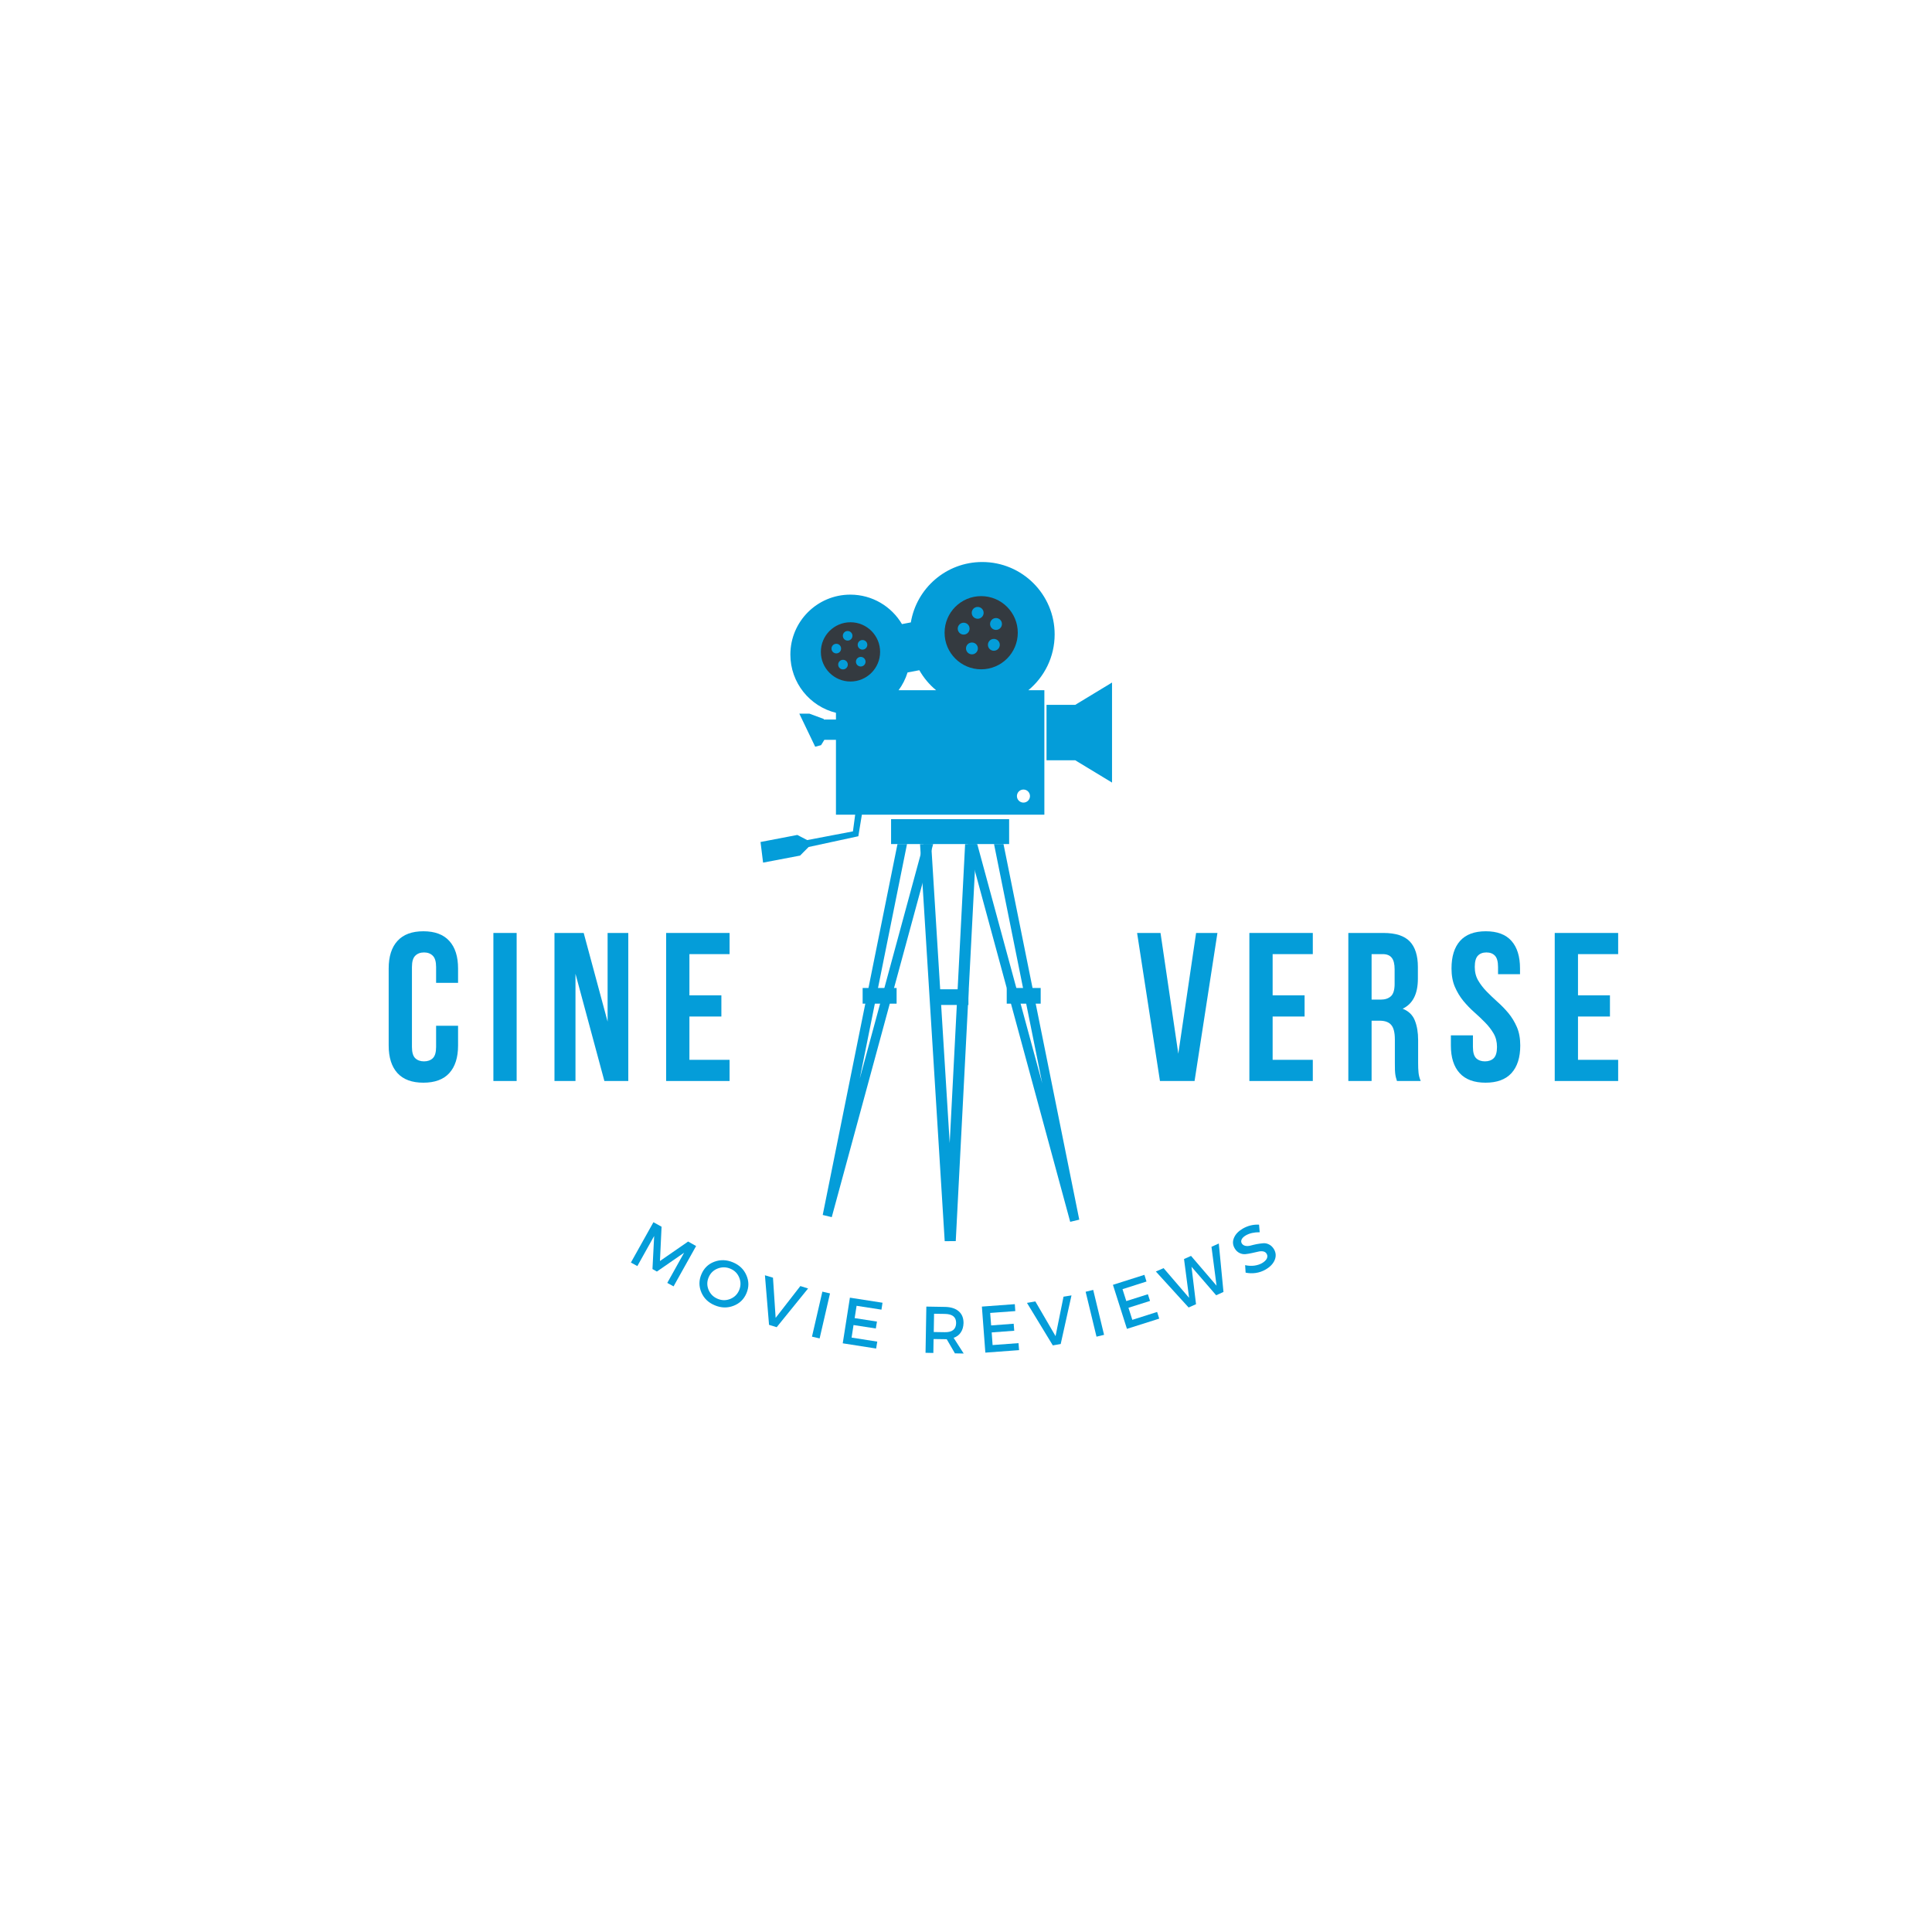 <svg xmlns="http://www.w3.org/2000/svg" xmlns:xlink="http://www.w3.org/1999/xlink" width="500" zoomAndPan="magnify" viewBox="0 0 375 375" height="500" preserveAspectRatio="xMidYMid meet" version="1.0"><defs><g/><clipPath id="382f463fbc"><path d="M 147.582 109.086 L 205 109.086 L 205 168 L 147.582 168 Z M 147.582 109.086 " clip-rule="nonzero"/></clipPath><clipPath id="a3f6005691"><path d="M 203 132 L 215.832 132 L 215.832 152 L 203 152 Z M 203 132 " clip-rule="nonzero"/></clipPath></defs><g clip-path="url(#382f463fbc)"><path fill="#049dd9" d="M 190.648 109.086 C 183.68 109.086 177.902 114.156 176.793 120.809 L 175.07 121.137 C 173.043 117.715 169.316 115.418 165.047 115.418 C 158.621 115.418 153.41 120.629 153.41 127.055 C 153.41 132.523 157.176 137.105 162.258 138.355 L 162.258 139.656 L 159.902 139.656 L 159.891 139.551 L 157.098 138.516 L 155.145 138.516 L 158.23 144.941 L 159.371 144.633 L 160.008 143.598 L 162.258 143.598 L 162.258 158.133 L 165.988 158.133 L 165.555 161.367 L 156.676 163.059 L 154.762 162.062 L 147.617 163.43 L 148.113 167.434 L 155.293 166.07 L 156.953 164.402 L 166.602 162.316 L 167.289 158.133 L 202.711 158.133 L 202.711 133.969 L 199.602 133.969 C 202.719 131.391 204.707 127.496 204.707 123.137 C 204.707 115.375 198.41 109.086 190.648 109.086 Z M 178.441 130.09 C 179.285 131.57 180.391 132.891 181.695 133.969 L 174.414 133.969 C 175.176 132.938 175.766 131.777 176.156 130.523 Z M 198.652 153.25 C 199.352 153.25 199.918 153.816 199.918 154.52 C 199.918 155.219 199.352 155.785 198.652 155.785 C 197.949 155.785 197.383 155.219 197.383 154.52 C 197.383 153.816 197.949 153.25 198.652 153.25 Z M 198.652 153.25 " fill-opacity="1" fill-rule="nonzero"/></g><path fill="#049dd9" d="M 172.957 159 L 195.871 159 L 195.871 163.832 L 172.957 163.832 Z M 172.957 159 " fill-opacity="1" fill-rule="nonzero"/><path fill="#343a40" d="M 190.445 115.707 C 186.523 115.707 183.344 118.887 183.344 122.809 C 183.344 126.734 186.523 129.914 190.445 129.914 C 194.367 129.914 197.551 126.734 197.551 122.809 C 197.551 118.887 194.367 115.707 190.445 115.707 Z M 189.77 117.805 C 190.402 117.805 190.922 118.312 190.922 118.949 C 190.922 119.586 190.402 120.102 189.77 120.102 C 189.133 120.102 188.613 119.586 188.613 118.949 C 188.613 118.312 189.133 117.805 189.77 117.805 Z M 193.324 119.961 C 193.961 119.961 194.477 120.48 194.477 121.113 C 194.477 121.75 193.961 122.266 193.324 122.266 C 192.691 122.266 192.172 121.75 192.172 121.113 C 192.172 120.48 192.691 119.961 193.324 119.961 Z M 187.047 120.867 C 187.684 120.867 188.195 121.387 188.195 122.02 C 188.195 122.656 187.684 123.172 187.047 123.172 C 186.414 123.172 185.895 122.656 185.895 122.02 C 185.895 121.387 186.414 120.867 187.047 120.867 Z M 192.906 124.012 C 193.543 124.012 194.059 124.523 194.059 125.16 C 194.059 125.793 193.543 126.312 192.906 126.312 C 192.27 126.312 191.754 125.793 191.754 125.16 C 191.754 124.523 192.27 124.012 192.906 124.012 Z M 188.652 124.711 C 189.289 124.711 189.805 125.219 189.805 125.855 C 189.805 126.492 189.289 127.008 188.652 127.008 C 188.016 127.008 187.5 126.492 187.5 125.855 C 187.5 125.219 188.016 124.711 188.652 124.711 Z M 188.652 124.711 " fill-opacity="1" fill-rule="nonzero"/><path fill="#343a40" d="M 165.078 120.781 C 161.902 120.781 159.328 123.355 159.328 126.531 C 159.328 129.707 161.902 132.281 165.078 132.281 C 168.254 132.281 170.828 129.707 170.828 126.531 C 170.828 123.355 168.254 120.781 165.078 120.781 Z M 164.527 122.477 C 165.043 122.477 165.461 122.891 165.461 123.406 C 165.461 123.922 165.043 124.34 164.527 124.34 C 164.016 124.34 163.594 123.922 163.594 123.406 C 163.594 122.891 164.016 122.477 164.527 122.477 Z M 167.41 124.223 C 167.922 124.223 168.344 124.645 168.344 125.156 C 168.344 125.672 167.922 126.09 167.41 126.09 C 166.895 126.09 166.477 125.672 166.477 125.156 C 166.477 124.645 166.895 124.223 167.41 124.223 Z M 162.328 124.957 C 162.844 124.957 163.258 125.379 163.258 125.891 C 163.258 126.406 162.844 126.824 162.328 126.824 C 161.812 126.824 161.395 126.406 161.395 125.891 C 161.395 125.379 161.812 124.957 162.328 124.957 Z M 167.07 127.504 C 167.582 127.504 168.004 127.918 168.004 128.434 C 168.004 128.945 167.582 129.367 167.07 129.367 C 166.555 129.367 166.137 128.945 166.137 128.434 C 166.137 127.918 166.555 127.504 167.07 127.504 Z M 163.625 128.066 C 164.141 128.066 164.559 128.48 164.559 128.996 C 164.559 129.512 164.141 129.93 163.625 129.93 C 163.109 129.93 162.691 129.512 162.691 128.996 C 162.691 128.48 163.109 128.066 163.625 128.066 Z M 163.625 128.066 " fill-opacity="1" fill-rule="nonzero"/><path fill="#049dd9" d="M 178.578 163.832 L 183.367 240.91 L 185.512 240.898 L 189.496 163.836 L 187.328 163.836 L 184.336 221.883 L 180.742 163.836 L 178.578 163.836 Z M 178.578 163.832 " fill-opacity="1" fill-rule="nonzero"/><path fill="#049dd9" d="M 187.816 163.832 L 207.695 237.039 L 207.707 237.094 L 207.727 237.156 L 209.484 236.734 L 209.473 236.68 L 194.781 163.832 L 192.941 163.832 L 202.297 210.273 L 189.684 163.832 L 187.812 163.832 Z M 187.816 163.832 " fill-opacity="1" fill-rule="nonzero"/><path fill="#049dd9" d="M 174.199 163.832 L 159.699 235.773 L 159.688 235.824 L 161.441 236.246 L 161.465 236.184 L 161.473 236.133 L 181.125 163.832 L 179.242 163.832 L 166.875 209.367 L 176.051 163.832 Z M 174.199 163.832 " fill-opacity="1" fill-rule="nonzero"/><path fill="#049dd9" d="M 181.383 192.02 L 187.973 192.02 L 187.973 195.062 L 181.383 195.062 Z M 181.383 192.02 " fill-opacity="1" fill-rule="nonzero"/><path fill="#049dd9" d="M 167.438 191.766 L 174.031 191.766 L 174.031 194.809 L 167.438 194.809 Z M 167.438 191.766 " fill-opacity="1" fill-rule="nonzero"/><path fill="#049dd9" d="M 195.406 191.766 L 201.996 191.766 L 201.996 194.809 L 195.406 194.809 Z M 195.406 191.766 " fill-opacity="1" fill-rule="nonzero"/><g clip-path="url(#a3f6005691)"><path fill="#049dd9" d="M 215.844 132.48 L 208.711 136.805 L 203.129 136.805 L 203.129 147.574 L 208.711 147.574 L 215.844 151.898 Z M 215.844 132.48 " fill-opacity="1" fill-rule="nonzero"/></g><g fill="#049dd9" fill-opacity="1"><g transform="translate(74.177, 209.821)"><g><path d="M 14.734 -10.719 L 14.734 -6.891 C 14.734 -4.566 14.164 -2.781 13.031 -1.531 C 11.895 -0.289 10.219 0.328 8 0.328 C 5.781 0.328 4.102 -0.289 2.969 -1.531 C 1.832 -2.781 1.266 -4.566 1.266 -6.891 L 1.266 -21.844 C 1.266 -24.164 1.832 -25.945 2.969 -27.188 C 4.102 -28.438 5.781 -29.062 8 -29.062 C 10.219 -29.062 11.895 -28.438 13.031 -27.188 C 14.164 -25.945 14.734 -24.164 14.734 -21.844 L 14.734 -19.047 L 10.469 -19.047 L 10.469 -22.125 C 10.469 -23.164 10.254 -23.895 9.828 -24.312 C 9.398 -24.738 8.832 -24.953 8.125 -24.953 C 7.414 -24.953 6.848 -24.738 6.422 -24.312 C 5.992 -23.895 5.781 -23.164 5.781 -22.125 L 5.781 -6.609 C 5.781 -5.566 5.992 -4.836 6.422 -4.422 C 6.848 -4.016 7.414 -3.812 8.125 -3.812 C 8.832 -3.812 9.398 -4.016 9.828 -4.422 C 10.254 -4.836 10.469 -5.566 10.469 -6.609 L 10.469 -10.719 Z M 14.734 -10.719 "/></g></g></g><g fill="#049dd9" fill-opacity="1"><g transform="translate(94.125, 209.821)"><g><path d="M 1.641 -28.734 L 6.156 -28.734 L 6.156 0 L 1.641 0 Z M 1.641 -28.734 "/></g></g></g><g fill="#049dd9" fill-opacity="1"><g transform="translate(106.029, 209.821)"><g><path d="M 5.672 -20.812 L 5.672 0 L 1.594 0 L 1.594 -28.734 L 7.266 -28.734 L 11.906 -11.531 L 11.906 -28.734 L 15.922 -28.734 L 15.922 0 L 11.281 0 Z M 5.672 -20.812 "/></g></g></g><g fill="#049dd9" fill-opacity="1"><g transform="translate(127.659, 209.821)"><g><path d="M 6.156 -16.625 L 12.359 -16.625 L 12.359 -12.516 L 6.156 -12.516 L 6.156 -4.109 L 13.953 -4.109 L 13.953 0 L 1.641 0 L 1.641 -28.734 L 13.953 -28.734 L 13.953 -24.625 L 6.156 -24.625 Z M 6.156 -16.625 "/></g></g></g><g fill="#049dd9" fill-opacity="1"><g transform="translate(220.256, 209.821)"><g><path d="M 8.453 -5.297 L 11.906 -28.734 L 16.047 -28.734 L 11.609 0 L 4.891 0 L 0.453 -28.734 L 5 -28.734 Z M 8.453 -5.297 "/></g></g></g><g fill="#049dd9" fill-opacity="1"><g transform="translate(240.861, 209.821)"><g><path d="M 6.156 -16.625 L 12.359 -16.625 L 12.359 -12.516 L 6.156 -12.516 L 6.156 -4.109 L 13.953 -4.109 L 13.953 0 L 1.641 0 L 1.641 -28.734 L 13.953 -28.734 L 13.953 -24.625 L 6.156 -24.625 Z M 6.156 -16.625 "/></g></g></g><g fill="#049dd9" fill-opacity="1"><g transform="translate(260.07, 209.821)"><g><path d="M 11.078 0 C 11.023 -0.188 10.973 -0.363 10.922 -0.531 C 10.867 -0.695 10.82 -0.898 10.781 -1.141 C 10.738 -1.391 10.707 -1.707 10.688 -2.094 C 10.676 -2.477 10.672 -2.957 10.672 -3.531 L 10.672 -8.047 C 10.672 -9.391 10.438 -10.332 9.969 -10.875 C 9.508 -11.426 8.758 -11.703 7.719 -11.703 L 6.156 -11.703 L 6.156 0 L 1.641 0 L 1.641 -28.734 L 8.453 -28.734 C 10.805 -28.734 12.508 -28.188 13.562 -27.094 C 14.613 -26 15.141 -24.344 15.141 -22.125 L 15.141 -19.859 C 15.141 -16.91 14.156 -14.969 12.188 -14.031 C 13.344 -13.57 14.129 -12.812 14.547 -11.75 C 14.973 -10.695 15.188 -9.422 15.188 -7.922 L 15.188 -3.484 C 15.188 -2.773 15.211 -2.156 15.266 -1.625 C 15.316 -1.094 15.457 -0.551 15.688 0 Z M 6.156 -24.625 L 6.156 -15.797 L 7.922 -15.797 C 8.766 -15.797 9.426 -16.016 9.906 -16.453 C 10.383 -16.891 10.625 -17.688 10.625 -18.844 L 10.625 -21.672 C 10.625 -22.711 10.438 -23.461 10.062 -23.922 C 9.695 -24.391 9.117 -24.625 8.328 -24.625 Z M 6.156 -24.625 "/></g></g></g><g fill="#049dd9" fill-opacity="1"><g transform="translate(280.675, 209.821)"><g><path d="M 1.062 -21.844 C 1.062 -24.164 1.613 -25.945 2.719 -27.188 C 3.832 -28.438 5.5 -29.062 7.719 -29.062 C 9.938 -29.062 11.598 -28.438 12.703 -27.188 C 13.805 -25.945 14.359 -24.164 14.359 -21.844 L 14.359 -20.734 L 10.094 -20.734 L 10.094 -22.125 C 10.094 -23.164 9.895 -23.895 9.5 -24.312 C 9.102 -24.738 8.551 -24.953 7.844 -24.953 C 7.125 -24.953 6.566 -24.738 6.172 -24.312 C 5.773 -23.895 5.578 -23.164 5.578 -22.125 C 5.578 -21.133 5.797 -20.266 6.234 -19.516 C 6.672 -18.766 7.219 -18.051 7.875 -17.375 C 8.531 -16.707 9.234 -16.035 9.984 -15.359 C 10.742 -14.691 11.453 -13.961 12.109 -13.172 C 12.766 -12.379 13.312 -11.477 13.75 -10.469 C 14.188 -9.457 14.406 -8.266 14.406 -6.891 C 14.406 -4.566 13.836 -2.781 12.703 -1.531 C 11.566 -0.289 9.891 0.328 7.672 0.328 C 5.453 0.328 3.773 -0.289 2.641 -1.531 C 1.504 -2.781 0.938 -4.566 0.938 -6.891 L 0.938 -8.859 L 5.219 -8.859 L 5.219 -6.609 C 5.219 -5.566 5.426 -4.836 5.844 -4.422 C 6.27 -4.016 6.836 -3.812 7.547 -3.812 C 8.266 -3.812 8.832 -4.016 9.25 -4.422 C 9.676 -4.836 9.891 -5.566 9.891 -6.609 C 9.891 -7.598 9.672 -8.469 9.234 -9.219 C 8.797 -9.969 8.25 -10.676 7.594 -11.344 C 6.938 -12.02 6.227 -12.691 5.469 -13.359 C 4.719 -14.023 4.016 -14.754 3.359 -15.547 C 2.703 -16.348 2.156 -17.254 1.719 -18.266 C 1.281 -19.273 1.062 -20.469 1.062 -21.844 Z M 1.062 -21.844 "/></g></g></g><g fill="#049dd9" fill-opacity="1"><g transform="translate(300.131, 209.821)"><g><path d="M 6.156 -16.625 L 12.359 -16.625 L 12.359 -12.516 L 6.156 -12.516 L 6.156 -4.109 L 13.953 -4.109 L 13.953 0 L 1.641 0 L 1.641 -28.734 L 13.953 -28.734 L 13.953 -24.625 L 6.156 -24.625 Z M 6.156 -16.625 "/></g></g></g><g fill="#049dd9" fill-opacity="1"><g transform="translate(121.441, 244.48)"><g><path d="M 9.297 5.203 L 8.078 4.531 L 11.344 -1.328 L 6.062 2.328 L 5.203 1.844 L 5.531 -4.578 L 2.266 1.266 L 1.016 0.578 L 5.391 -7.25 L 6.969 -6.375 L 6.656 0.281 L 12.125 -3.5 L 13.672 -2.625 Z M 9.297 5.203 "/></g></g></g><g fill="#049dd9" fill-opacity="1"><g transform="translate(133.997, 251.3)"><g><path d="M 4.641 -6.391 C 5.816 -6.836 7.023 -6.801 8.266 -6.281 C 9.504 -5.77 10.375 -4.938 10.875 -3.781 C 11.383 -2.633 11.391 -1.469 10.891 -0.281 C 10.391 0.895 9.551 1.707 8.375 2.156 C 7.195 2.613 5.988 2.582 4.75 2.062 C 3.508 1.551 2.641 0.719 2.141 -0.438 C 1.641 -1.602 1.641 -2.773 2.141 -3.953 C 2.641 -5.141 3.473 -5.953 4.641 -6.391 Z M 7.766 -5.047 C 6.953 -5.391 6.129 -5.398 5.297 -5.078 C 4.473 -4.754 3.891 -4.18 3.547 -3.359 C 3.203 -2.547 3.203 -1.734 3.547 -0.922 C 3.898 -0.109 4.484 0.461 5.297 0.797 C 6.109 1.141 6.922 1.148 7.734 0.828 C 8.547 0.504 9.125 -0.062 9.469 -0.875 C 9.812 -1.695 9.816 -2.516 9.484 -3.328 C 9.148 -4.141 8.578 -4.711 7.766 -5.047 Z M 7.766 -5.047 "/></g></g></g><g fill="#049dd9" fill-opacity="1"><g transform="translate(145.817, 256.092)"><g><path d="M 4.938 1.516 L 3.453 1.062 L 2.656 -8.562 L 4.219 -8.094 L 4.734 -0.297 L 9.531 -6.469 L 11.031 -6 Z M 4.938 1.516 "/></g></g></g><g fill="#049dd9" fill-opacity="1"><g transform="translate(156.464, 259.177)"><g><path d="M 2.625 0.609 L 1.141 0.266 L 3.156 -8.469 L 4.641 -8.125 Z M 2.625 0.609 "/></g></g></g><g fill="#049dd9" fill-opacity="1"><g transform="translate(162.419, 260.548)"><g><path d="M 8.672 -6.344 L 3.844 -7.094 L 3.469 -4.703 L 7.797 -4.031 L 7.578 -2.688 L 3.25 -3.359 L 2.875 -0.922 L 7.859 -0.141 L 7.641 1.203 L 1.156 0.188 L 2.547 -8.672 L 8.875 -7.688 Z M 8.672 -6.344 "/></g></g></g><g fill="#049dd9" fill-opacity="1"><g transform="translate(172.944, 262.042)"><g/></g></g><g fill="#049dd9" fill-opacity="1"><g transform="translate(178.474, 262.561)"><g><path d="M 6.875 0.125 L 5.281 -2.625 C 5.188 -2.613 5.047 -2.613 4.859 -2.625 L 2.734 -2.656 L 2.688 0.047 L 1.172 0.016 L 1.328 -8.953 L 4.969 -8.891 C 6.113 -8.867 7 -8.582 7.625 -8.031 C 8.25 -7.488 8.555 -6.727 8.547 -5.75 C 8.523 -5.031 8.348 -4.426 8.016 -3.938 C 7.691 -3.445 7.227 -3.098 6.625 -2.891 L 8.578 0.156 Z M 2.766 -4.016 L 4.891 -3.984 C 6.348 -3.953 7.086 -4.539 7.109 -5.75 C 7.129 -6.906 6.41 -7.5 4.953 -7.531 L 2.828 -7.562 Z M 2.766 -4.016 "/></g></g></g><g fill="#049dd9" fill-opacity="1"><g transform="translate(190.083, 262.638)"><g><path d="M 6.984 -8.156 L 2.109 -7.797 L 2.297 -5.375 L 6.672 -5.703 L 6.781 -4.344 L 2.406 -4.016 L 2.578 -1.562 L 7.609 -1.938 L 7.719 -0.578 L 1.172 -0.094 L 0.5 -9.031 L 6.891 -9.5 Z M 6.984 -8.156 "/></g></g></g><g fill="#049dd9" fill-opacity="1"><g transform="translate(200.788, 261.733)"><g><path d="M 5.094 -0.859 L 3.562 -0.594 L -1.453 -8.844 L 0.172 -9.125 L 4.094 -2.391 L 5.641 -10.047 L 7.188 -10.297 Z M 5.094 -0.859 "/></g></g></g><g fill="#049dd9" fill-opacity="1"><g transform="translate(211.69, 259.73)"><g><path d="M 2.609 -0.641 L 1.141 -0.281 L -0.969 -9 L 0.5 -9.359 Z M 2.609 -0.641 "/></g></g></g><g fill="#049dd9" fill-opacity="1"><g transform="translate(217.629, 258.289)"><g><path d="M 4.906 -9.547 L 0.25 -8.062 L 0.984 -5.75 L 5.172 -7.078 L 5.594 -5.781 L 1.406 -4.453 L 2.156 -2.109 L 6.969 -3.641 L 7.375 -2.344 L 1.109 -0.359 L -1.609 -8.906 L 4.5 -10.844 Z M 4.906 -9.547 "/></g></g></g><g fill="#049dd9" fill-opacity="1"><g transform="translate(227.96, 255.003)"><g><path d="M 9.516 -4.234 L 8.094 -3.594 L 3.312 -9.125 L 4.188 -1.859 L 2.75 -1.219 L -3.609 -8.203 L -2.109 -8.859 L 2.844 -3.094 L 1.859 -10.625 L 3.219 -11.234 L 8.172 -5.453 L 7.188 -13 L 8.609 -13.641 Z M 9.516 -4.234 "/></g></g></g><g fill="#049dd9" fill-opacity="1"><g transform="translate(242.179, 248.378)"><g><path d="M -0.984 -9.891 C 0.023 -10.473 1.086 -10.734 2.203 -10.672 L 2.328 -9.203 C 1.254 -9.211 0.359 -9.008 -0.359 -8.594 C -0.754 -8.363 -1.02 -8.113 -1.156 -7.844 C -1.301 -7.57 -1.301 -7.305 -1.156 -7.047 C -1.008 -6.797 -0.773 -6.633 -0.453 -6.562 C -0.141 -6.5 0.191 -6.516 0.547 -6.609 C 0.91 -6.711 1.305 -6.805 1.734 -6.891 C 2.172 -6.973 2.586 -7.031 2.984 -7.062 C 3.379 -7.102 3.766 -7.023 4.141 -6.828 C 4.523 -6.641 4.848 -6.328 5.109 -5.891 C 5.492 -5.211 5.535 -4.516 5.234 -3.797 C 4.93 -3.078 4.348 -2.469 3.484 -1.969 C 2.891 -1.625 2.25 -1.398 1.562 -1.297 C 0.883 -1.203 0.227 -1.223 -0.406 -1.359 L -0.5 -2.812 C 0.102 -2.676 0.695 -2.645 1.281 -2.719 C 1.863 -2.801 2.363 -2.961 2.781 -3.203 C 3.238 -3.473 3.547 -3.766 3.703 -4.078 C 3.859 -4.398 3.852 -4.707 3.688 -5 C 3.531 -5.27 3.297 -5.43 2.984 -5.484 C 2.68 -5.535 2.348 -5.516 1.984 -5.422 C 1.617 -5.336 1.223 -5.25 0.797 -5.156 C 0.367 -5.062 -0.035 -4.992 -0.422 -4.953 C -0.816 -4.91 -1.207 -4.984 -1.594 -5.172 C -1.977 -5.359 -2.289 -5.66 -2.531 -6.078 C -2.914 -6.734 -2.961 -7.406 -2.672 -8.094 C -2.391 -8.789 -1.828 -9.391 -0.984 -9.891 Z M -0.984 -9.891 "/></g></g></g></svg>